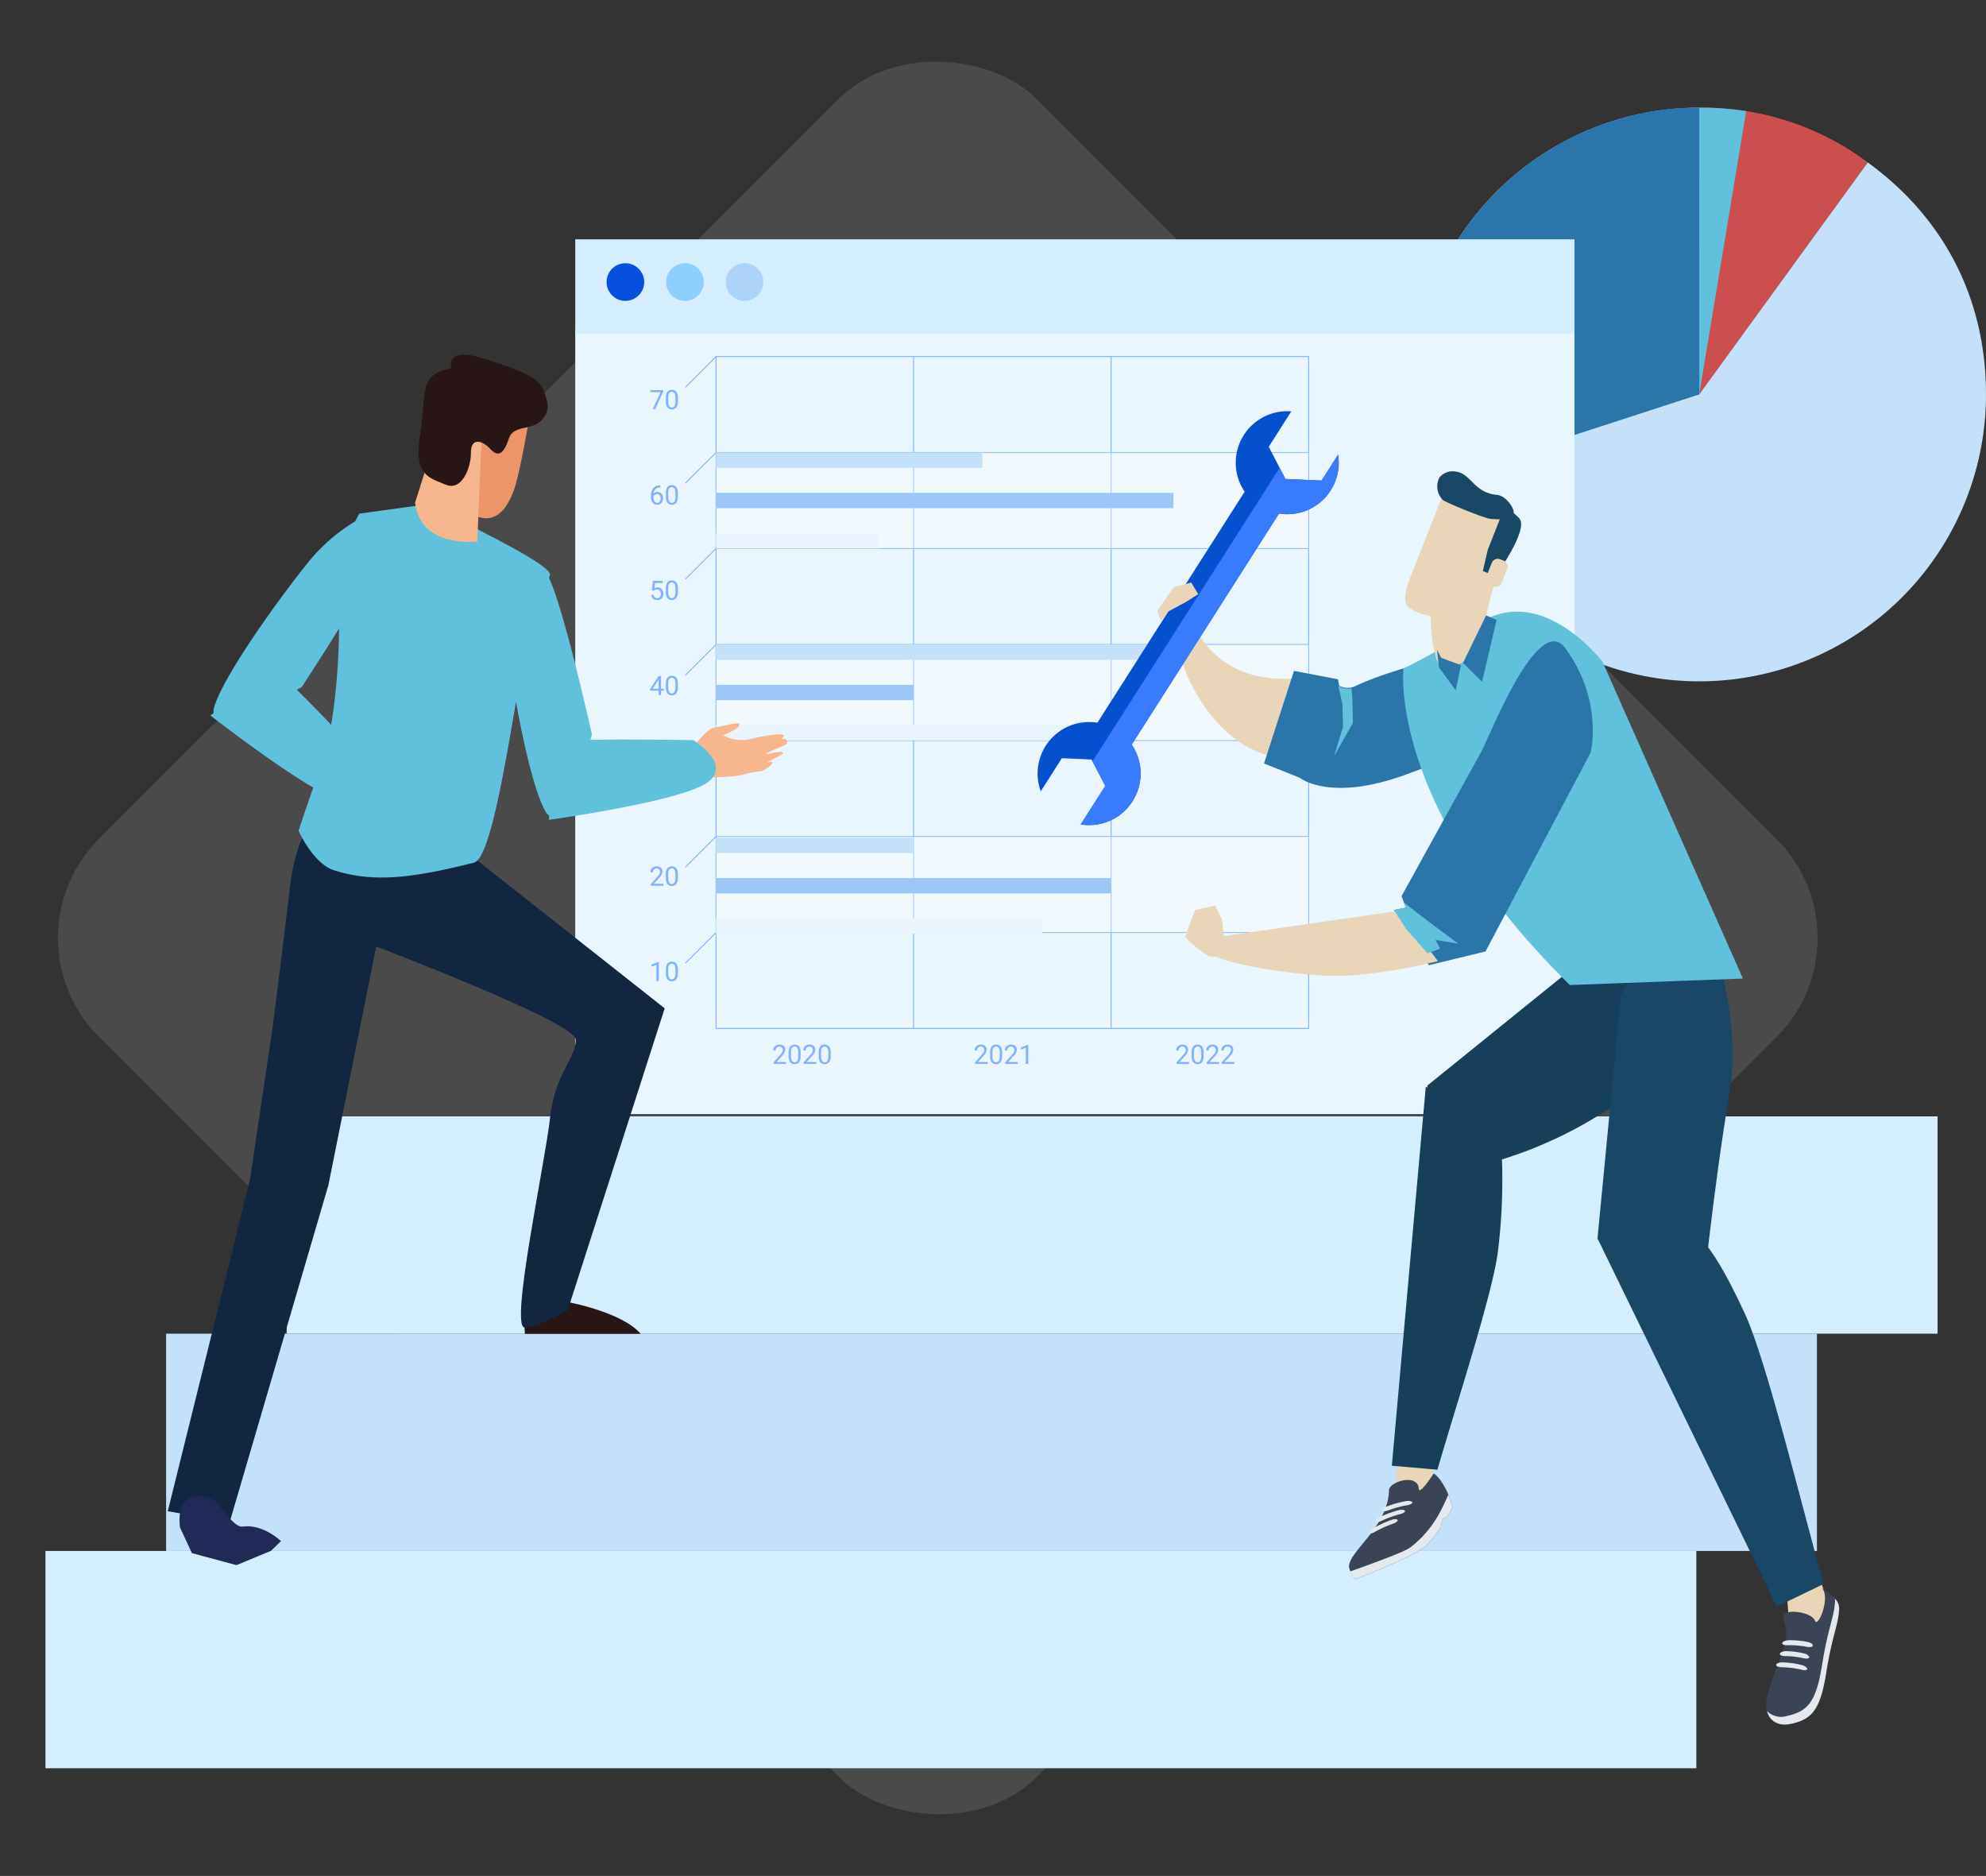 <svg xmlns="http://www.w3.org/2000/svg" width="397.7" height="375.575" viewBox="0 0 397.7 375.575">
  <rect x="0" y="0" width="397.7" height="375.575" fill="#333333" stroke="none"/>
  <g id="Grupo_88437" data-name="Grupo 88437" transform="translate(-302.3 -4198)">
    <rect id="Rectángulo_34781" data-name="Rectángulo 34781" width="265.572" height="265.572" rx="28" transform="translate(302.3 4385.787) rotate(-45)" fill="#636363" opacity="0.5"/>
    <g id="Grupo_88275" data-name="Grupo 88275" transform="translate(-698.05 2277.563)">
      <rect id="Rectángulo_34782" data-name="Rectángulo 34782" width="330.586" height="43.502" transform="translate(1057.763 2143.945)" fill="#d4edff"/>
      <rect id="Rectángulo_34783" data-name="Rectángulo 34783" width="330.586" height="43.502" transform="translate(1033.61 2187.447)" fill="#c5e1f9"/>
      <rect id="Rectángulo_34784" data-name="Rectángulo 34784" width="330.586" height="43.502" transform="translate(1009.458 2230.949)" fill="#d4edff"/>
      <g id="Grupo_88247" data-name="Grupo 88247" transform="translate(1283.198 1941.996)">
        <g id="Grupo_88243" data-name="Grupo 88243" transform="translate(0.005)">
          <g id="Grupo_88238" data-name="Grupo 88238" transform="translate(57.421)">
            <g id="Grupo_88237" data-name="Grupo 88237">
              <path id="Trazado_102938" data-name="Trazado 102938" d="M1447.9,1999.4l33.752-46.448A55.036,55.036,0,0,0,1447.9,1942Z" transform="translate(-1447.903 -1941.996)" fill="#ca4f4e"/>
            </g>
          </g>
          <g id="Grupo_88240" data-name="Grupo 88240" transform="translate(57.421)">
            <g id="Grupo_88239" data-name="Grupo 88239">
              <path id="Trazado_102939" data-name="Trazado 102939" d="M1447.9,1999.4l9.411-56.712a61.243,61.243,0,0,0-9.411-.7Z" transform="translate(-1447.903 -1941.996)" fill="#60c1dd"/>
            </g>
          </g>
          <g id="Grupo_88242" data-name="Grupo 88242">
            <g id="Grupo_88241" data-name="Grupo 88241">
              <path id="Trazado_102940" data-name="Trazado 102940" d="M1429.3,1999.4V1942a57.422,57.422,0,1,0,57.426,57.409c0-19.018-8.276-35.264-23.674-46.448Z" transform="translate(-1371.881 -1941.996)" fill="#c5e1f9"/>
            </g>
          </g>
        </g>
        <g id="Grupo_88246" data-name="Grupo 88246">
          <g id="Grupo_88245" data-name="Grupo 88245">
            <g id="Grupo_88244" data-name="Grupo 88244">
              <path id="Trazado_102941" data-name="Trazado 102941" d="M1429.313,1999.4l-54.613,17.752a57.428,57.428,0,0,1,36.865-72.36,54.758,54.758,0,0,1,17.749-2.8Z" transform="translate(-1371.875 -1941.996)" fill="#2a75a9"/>
            </g>
          </g>
        </g>
      </g>
      <g id="Grupo_88248" data-name="Grupo 88248" transform="translate(1115.544 1968.352)">
        <rect id="Rectángulo_34785" data-name="Rectángulo 34785" width="200.093" height="156.92" transform="translate(0 18.204)" fill="#e9f6ff"/>
        <rect id="Rectángulo_34786" data-name="Rectángulo 34786" width="200.093" height="18.837" fill="#d4edff"/>
        <path id="Trazado_102942" data-name="Trazado 102942" d="M1165.751,1986.99a3.767,3.767,0,1,1-3.766-3.764A3.774,3.774,0,0,1,1165.751,1986.99Z" transform="translate(-1151.942 -1978.44)" fill="#074fdf"/>
        <path id="Trazado_102943" data-name="Trazado 102943" d="M1181.543,1986.99a3.767,3.767,0,1,1-3.767-3.764A3.771,3.771,0,0,1,1181.543,1986.99Z" transform="translate(-1155.806 -1978.44)" fill="#8dcfff"/>
        <path id="Trazado_102944" data-name="Trazado 102944" d="M1197.335,1986.99a3.767,3.767,0,1,1-3.768-3.764A3.771,3.771,0,0,1,1197.335,1986.99Z" transform="translate(-1159.67 -1978.44)" fill="#acd4f8"/>
      </g>
      <g id="Grupo_88264" data-name="Grupo 88264" transform="translate(1130.509 1991.82)">
        <g id="Grupo_88263" data-name="Grupo 88263">
          <g id="Grupo_88262" data-name="Grupo 88262">
            <g id="Grupo_88260" data-name="Grupo 88260">
              <g id="Grupo_88249" data-name="Grupo 88249" transform="translate(13.235)">
                <rect id="Rectángulo_34787" data-name="Rectángulo 34787" width="118.661" height="134.521" fill="none" stroke="#7eb3ff" stroke-miterlimit="10" stroke-width="0.189"/>
                <line id="Línea_301" data-name="Línea 301" x2="118.661" transform="translate(0 115.304)" fill="none" stroke="#7eb3ff" stroke-miterlimit="10" stroke-width="0.189"/>
                <line id="Línea_302" data-name="Línea 302" x2="118.661" transform="translate(0 96.087)" fill="none" stroke="#7eb3ff" stroke-miterlimit="10" stroke-width="0.189"/>
                <line id="Línea_303" data-name="Línea 303" x2="118.661" transform="translate(0 76.868)" fill="none" stroke="#7eb3ff" stroke-miterlimit="10" stroke-width="0.189"/>
                <line id="Línea_304" data-name="Línea 304" x2="118.661" transform="translate(0 57.652)" fill="none" stroke="#7eb3ff" stroke-miterlimit="10" stroke-width="0.189"/>
                <line id="Línea_305" data-name="Línea 305" x2="118.661" transform="translate(0 38.434)" fill="none" stroke="#7eb3ff" stroke-miterlimit="10" stroke-width="0.189"/>
                <line id="Línea_306" data-name="Línea 306" x2="118.661" transform="translate(0 19.218)" fill="none" stroke="#7eb3ff" stroke-miterlimit="10" stroke-width="0.189"/>
                <line id="Línea_307" data-name="Línea 307" y2="134.521" transform="translate(79.109)" fill="none" stroke="#7eb3ff" stroke-miterlimit="10" stroke-width="0.189"/>
                <line id="Línea_308" data-name="Línea 308" y2="134.521" transform="translate(39.553)" fill="none" stroke="#7eb3ff" stroke-miterlimit="10" stroke-width="0.189"/>
              </g>
              <line id="Línea_309" data-name="Línea 309" x1="6.137" y2="6.137" transform="translate(7.098)" fill="none" stroke="#7eb3ff" stroke-miterlimit="10" stroke-width="0.189"/>
              <line id="Línea_310" data-name="Línea 310" x1="6.137" y2="6.134" transform="translate(7.098 19.218)" fill="none" stroke="#7eb3ff" stroke-miterlimit="10" stroke-width="0.189"/>
              <line id="Línea_311" data-name="Línea 311" x1="6.137" y2="6.137" transform="translate(7.098 38.434)" fill="none" stroke="#7eb3ff" stroke-miterlimit="10" stroke-width="0.189"/>
              <line id="Línea_312" data-name="Línea 312" x1="6.137" y2="6.137" transform="translate(7.098 57.652)" fill="none" stroke="#7eb3ff" stroke-miterlimit="10" stroke-width="0.189"/>
              <line id="Línea_313" data-name="Línea 313" x1="6.137" y2="6.139" transform="translate(7.098 76.868)" fill="none" stroke="#7eb3ff" stroke-miterlimit="10" stroke-width="0.189"/>
              <line id="Línea_314" data-name="Línea 314" x1="6.137" y2="6.137" transform="translate(7.098 96.087)" fill="none" stroke="#7eb3ff" stroke-miterlimit="10" stroke-width="0.189"/>
              <line id="Línea_315" data-name="Línea 315" x1="6.137" y2="6.137" transform="translate(7.098 115.304)" fill="none" stroke="#7eb3ff" stroke-miterlimit="10" stroke-width="0.189"/>
              <g id="Grupo_88250" data-name="Grupo 88250" transform="translate(0.306 121.159)">
                <path id="Trazado_102945" data-name="Trazado 102945" d="M1171.592,2172.246h-.488v-3.23l-.977.358v-.44l1.39-.521h.075Z" transform="translate(-1170.127 -2168.379)" fill="#7eb3ff"/>
                <path id="Trazado_102946" data-name="Trazado 102946" d="M1176.335,2170.607a2.218,2.218,0,0,1-.291,1.267,1.207,1.207,0,0,1-1.814.008,2.111,2.111,0,0,1-.3-1.209v-.646a2.163,2.163,0,0,1,.292-1.25,1.042,1.042,0,0,1,.912-.409,1.054,1.054,0,0,1,.906.393,2.1,2.1,0,0,1,.3,1.218Zm-.486-.662a1.777,1.777,0,0,0-.172-.9.6.6,0,0,0-.548-.282.588.588,0,0,0-.542.281,1.735,1.735,0,0,0-.176.862v.776a1.8,1.8,0,0,0,.181.913.649.649,0,0,0,1.076.017,1.731,1.731,0,0,0,.181-.875Z" transform="translate(-1171.057 -2168.368)" fill="#7eb3ff"/>
              </g>
              <g id="Grupo_88251" data-name="Grupo 88251" transform="translate(0.104 102.079)">
                <path id="Trazado_102947" data-name="Trazado 102947" d="M1172.433,2146.974h-2.5v-.348l1.321-1.468a3.1,3.1,0,0,0,.4-.541.9.9,0,0,0,.111-.431.685.685,0,0,0-.181-.49.631.631,0,0,0-.481-.192.748.748,0,0,0-.563.207.783.783,0,0,0-.2.573h-.486a1.129,1.129,0,0,1,.339-.853,1.261,1.261,0,0,1,.909-.324,1.205,1.205,0,0,1,.841.279.951.951,0,0,1,.309.742,2.182,2.182,0,0,1-.718,1.342l-1.021,1.108h1.915Z" transform="translate(-1169.86 -2143.107)" fill="#7eb3ff"/>
                <path id="Trazado_102948" data-name="Trazado 102948" d="M1176.335,2145.346a2.215,2.215,0,0,1-.291,1.266,1.207,1.207,0,0,1-1.814.009,2.113,2.113,0,0,1-.3-1.209v-.646a2.165,2.165,0,0,1,.292-1.25,1.044,1.044,0,0,1,.912-.409,1.055,1.055,0,0,1,.906.394,2.1,2.1,0,0,1,.3,1.218Zm-.486-.662a1.773,1.773,0,0,0-.172-.9.594.594,0,0,0-.548-.283.588.588,0,0,0-.542.281,1.74,1.74,0,0,0-.176.863v.776a1.793,1.793,0,0,0,.181.912.648.648,0,0,0,1.076.017,1.729,1.729,0,0,0,.181-.875Z" transform="translate(-1170.855 -2143.107)" fill="#7eb3ff"/>
              </g>
              <g id="Grupo_88252" data-name="Grupo 88252" transform="translate(0.107 82.997)">
                <path id="Trazado_102949" data-name="Trazado 102949" d="M1170.64,2119.567H1171a.806.806,0,0,0,.539-.18.606.606,0,0,0,.2-.476.592.592,0,0,0-.668-.671.7.7,0,0,0-.5.18.628.628,0,0,0-.187.475h-.486a.97.97,0,0,1,.332-.752,1.365,1.365,0,0,1,1.69-.015,1.033,1.033,0,0,1,.306.794.839.839,0,0,1-.162.482.969.969,0,0,1-.438.35.931.931,0,0,1,.485.329.918.918,0,0,1,.173.564,1.046,1.046,0,0,1-.335.816,1.264,1.264,0,0,1-.874.3,1.288,1.288,0,0,1-.874-.291.966.966,0,0,1-.336-.768h.487a.621.621,0,0,0,.2.482.868.868,0,0,0,1.064,0,.707.707,0,0,0,.185-.527.643.643,0,0,0-.2-.511.9.9,0,0,0-.59-.184h-.363Z" transform="translate(-1169.864 -2117.843)" fill="#7eb3ff"/>
                <path id="Trazado_102950" data-name="Trazado 102950" d="M1176.335,2120.083a2.213,2.213,0,0,1-.291,1.266,1.208,1.208,0,0,1-1.814.009,2.112,2.112,0,0,1-.3-1.209v-.646a2.167,2.167,0,0,1,.292-1.25,1.043,1.043,0,0,1,.912-.408,1.055,1.055,0,0,1,.906.393,2.1,2.1,0,0,1,.3,1.219Zm-.486-.662a1.775,1.775,0,0,0-.172-.9.6.6,0,0,0-.548-.282.589.589,0,0,0-.542.282,1.736,1.736,0,0,0-.176.862v.776a1.8,1.8,0,0,0,.181.913.592.592,0,0,0,.543.295.585.585,0,0,0,.533-.279,1.725,1.725,0,0,0,.181-.875Z" transform="translate(-1170.858 -2117.843)" fill="#7eb3ff"/>
              </g>
              <g id="Grupo_88253" data-name="Grupo 88253" transform="translate(0 63.915)">
                <path id="Trazado_102951" data-name="Trazado 102951" d="M1171.947,2095.182h.529v.4h-.529v.885h-.488v-.885h-1.737v-.286l1.708-2.644h.517Zm-1.674,0h1.187v-1.871l-.058.1Z" transform="translate(-1169.722 -2092.597)" fill="#7eb3ff"/>
                <path id="Trazado_102952" data-name="Trazado 102952" d="M1176.335,2094.819a2.211,2.211,0,0,1-.291,1.265,1.206,1.206,0,0,1-1.814.009,2.11,2.11,0,0,1-.3-1.209v-.647a2.16,2.16,0,0,1,.292-1.249,1.041,1.041,0,0,1,.912-.409,1.055,1.055,0,0,1,.906.394,2.093,2.093,0,0,1,.3,1.217Zm-.486-.662a1.77,1.77,0,0,0-.172-.9.6.6,0,0,0-.548-.283.589.589,0,0,0-.542.281,1.739,1.739,0,0,0-.176.863v.776a1.8,1.8,0,0,0,.181.913.592.592,0,0,0,.543.294.586.586,0,0,0,.533-.278,1.732,1.732,0,0,0,.181-.875Z" transform="translate(-1170.751 -2092.58)" fill="#7eb3ff"/>
              </g>
              <g id="Grupo_88254" data-name="Grupo 88254" transform="translate(0.264 44.835)">
                <path id="Trazado_102953" data-name="Trazado 102953" d="M1170.208,2069.291l.194-1.9h1.955v.447h-1.543l-.115,1.042a1.218,1.218,0,0,1,.637-.166,1.054,1.054,0,0,1,.827.344,1.345,1.345,0,0,1,.307.932,1.3,1.3,0,0,1-.319.927,1.156,1.156,0,0,1-.889.341,1.207,1.207,0,0,1-.826-.281,1.12,1.12,0,0,1-.365-.776h.459a.765.765,0,0,0,.233.495.719.719,0,0,0,.5.167.651.651,0,0,0,.529-.231.965.965,0,0,0,.193-.637.881.881,0,0,0-.208-.613.706.706,0,0,0-.554-.232.794.794,0,0,0-.5.138l-.129.105Z" transform="translate(-1170.072 -2067.336)" fill="#7eb3ff"/>
                <path id="Trazado_102954" data-name="Trazado 102954" d="M1176.335,2069.558a2.214,2.214,0,0,1-.291,1.266,1.208,1.208,0,0,1-1.814.009,2.112,2.112,0,0,1-.3-1.209v-.647a2.164,2.164,0,0,1,.292-1.249,1.044,1.044,0,0,1,.912-.409,1.055,1.055,0,0,1,.906.394,2.1,2.1,0,0,1,.3,1.218Zm-.486-.662a1.776,1.776,0,0,0-.172-.9.6.6,0,0,0-.548-.282.588.588,0,0,0-.542.281,1.742,1.742,0,0,0-.176.863v.776a1.8,1.8,0,0,0,.181.913.593.593,0,0,0,.543.295.586.586,0,0,0,.533-.279,1.726,1.726,0,0,0,.181-.875Z" transform="translate(-1171.015 -2067.319)" fill="#7eb3ff"/>
              </g>
              <g id="Grupo_88255" data-name="Grupo 88255" transform="translate(0.206 25.754)">
                <path id="Trazado_102955" data-name="Trazado 102955" d="M1171.869,2042.122v.412h-.088a1.275,1.275,0,0,0-.9.335,1.393,1.393,0,0,0-.389.915,1.037,1.037,0,0,1,.824-.346.987.987,0,0,1,.794.351,1.54,1.54,0,0,1-.023,1.85,1.108,1.108,0,0,1-.861.354,1.093,1.093,0,0,1-.889-.421,1.67,1.67,0,0,1-.341-1.083v-.187a2.51,2.51,0,0,1,.45-1.61,1.653,1.653,0,0,1,1.338-.57Zm-.637,1.719a.817.817,0,0,0-.749.524v.178a1.252,1.252,0,0,0,.212.76.637.637,0,0,0,.53.289.613.613,0,0,0,.514-.242,1.154,1.154,0,0,0,0-1.266A.606.606,0,0,0,1171.232,2043.841Z" transform="translate(-1169.995 -2042.073)" fill="#7eb3ff"/>
                <path id="Trazado_102956" data-name="Trazado 102956" d="M1176.335,2044.3a2.216,2.216,0,0,1-.291,1.266,1.208,1.208,0,0,1-1.814.009,2.114,2.114,0,0,1-.3-1.209v-.647a2.164,2.164,0,0,1,.292-1.249,1.044,1.044,0,0,1,.912-.409,1.055,1.055,0,0,1,.906.394,2.1,2.1,0,0,1,.3,1.218Zm-.486-.662a1.774,1.774,0,0,0-.172-.9.594.594,0,0,0-.548-.282.588.588,0,0,0-.542.281,1.741,1.741,0,0,0-.176.863v.776a1.793,1.793,0,0,0,.181.912.592.592,0,0,0,.543.3.586.586,0,0,0,.533-.279,1.729,1.729,0,0,0,.181-.875Z" transform="translate(-1170.957 -2042.057)" fill="#7eb3ff"/>
              </g>
              <g id="Grupo_88256" data-name="Grupo 88256" transform="translate(0.063 6.675)">
                <path id="Trazado_102957" data-name="Trazado 102957" d="M1172.384,2017.138l-1.58,3.543h-.508l1.575-3.417h-2.065v-.4h2.579Z" transform="translate(-1169.805 -2016.814)" fill="#7eb3ff"/>
                <path id="Trazado_102958" data-name="Trazado 102958" d="M1176.335,2019.036a2.217,2.217,0,0,1-.291,1.266,1.207,1.207,0,0,1-1.814.008,2.109,2.109,0,0,1-.3-1.208v-.647a2.161,2.161,0,0,1,.292-1.249,1.042,1.042,0,0,1,.912-.409,1.055,1.055,0,0,1,.906.394,2.1,2.1,0,0,1,.3,1.218Zm-.486-.662a1.771,1.771,0,0,0-.172-.9.594.594,0,0,0-.548-.282.588.588,0,0,0-.542.281,1.74,1.74,0,0,0-.176.863v.776a1.8,1.8,0,0,0,.181.912.649.649,0,0,0,1.076.017,1.731,1.731,0,0,0,.181-.875Z" transform="translate(-1170.813 -2016.797)" fill="#7eb3ff"/>
              </g>
              <g id="Grupo_88257" data-name="Grupo 88257" transform="translate(24.686 137.756)">
                <path id="Trazado_102959" data-name="Trazado 102959" d="M1204.979,2194.208h-2.5v-.348l1.322-1.468a3.208,3.208,0,0,0,.4-.541.907.907,0,0,0,.111-.431.689.689,0,0,0-.18-.49.633.633,0,0,0-.482-.192.746.746,0,0,0-.562.207.782.782,0,0,0-.2.572h-.486a1.129,1.129,0,0,1,.34-.853,1.259,1.259,0,0,1,.909-.324,1.209,1.209,0,0,1,.841.279.953.953,0,0,1,.309.743,2.18,2.18,0,0,1-.719,1.341l-1.021,1.109h1.915Z" transform="translate(-1202.405 -2190.341)" fill="#7eb3ff"/>
                <path id="Trazado_102960" data-name="Trazado 102960" d="M1208.881,2192.581a2.213,2.213,0,0,1-.292,1.266,1.207,1.207,0,0,1-1.813.009,2.114,2.114,0,0,1-.3-1.209V2192a2.164,2.164,0,0,1,.292-1.249,1.04,1.04,0,0,1,.912-.408,1.054,1.054,0,0,1,.906.393,2.1,2.1,0,0,1,.3,1.219Zm-.486-.663a1.762,1.762,0,0,0-.173-.9.594.594,0,0,0-.547-.282.587.587,0,0,0-.542.281,1.741,1.741,0,0,0-.177.863v.776a1.8,1.8,0,0,0,.181.912.648.648,0,0,0,1.076.017,1.733,1.733,0,0,0,.182-.875Z" transform="translate(-1203.4 -2190.341)" fill="#7eb3ff"/>
                <path id="Trazado_102961" data-name="Trazado 102961" d="M1212.958,2194.208h-2.5v-.348l1.321-1.468a3.129,3.129,0,0,0,.4-.541.9.9,0,0,0,.111-.431.686.686,0,0,0-.18-.49.631.631,0,0,0-.481-.192.747.747,0,0,0-.563.207.782.782,0,0,0-.2.572h-.486a1.128,1.128,0,0,1,.339-.853,1.26,1.26,0,0,1,.909-.324,1.207,1.207,0,0,1,.841.279.953.953,0,0,1,.309.743,2.178,2.178,0,0,1-.718,1.341l-1.022,1.109h1.916Z" transform="translate(-1204.358 -2190.341)" fill="#7eb3ff"/>
                <path id="Trazado_102962" data-name="Trazado 102962" d="M1216.86,2192.581a2.208,2.208,0,0,1-.292,1.266,1.206,1.206,0,0,1-1.813.009,2.114,2.114,0,0,1-.3-1.209V2192a2.164,2.164,0,0,1,.292-1.249,1.04,1.04,0,0,1,.912-.408,1.053,1.053,0,0,1,.906.393,2.1,2.1,0,0,1,.3,1.219Zm-.486-.663a1.773,1.773,0,0,0-.172-.9.6.6,0,0,0-.548-.282.588.588,0,0,0-.542.281,1.739,1.739,0,0,0-.177.863v.776a1.8,1.8,0,0,0,.181.912.593.593,0,0,0,.544.3.586.586,0,0,0,.533-.279,1.742,1.742,0,0,0,.181-.875Z" transform="translate(-1205.352 -2190.341)" fill="#7eb3ff"/>
              </g>
              <g id="Grupo_88258" data-name="Grupo 88258" transform="translate(65.037 137.756)">
                <path id="Trazado_102963" data-name="Trazado 102963" d="M1258.4,2194.208h-2.5v-.348l1.322-1.468a3.111,3.111,0,0,0,.4-.541.906.906,0,0,0,.111-.431.685.685,0,0,0-.181-.49.631.631,0,0,0-.482-.192.746.746,0,0,0-.562.207.783.783,0,0,0-.2.572h-.485a1.129,1.129,0,0,1,.339-.853,1.259,1.259,0,0,1,.909-.324,1.21,1.21,0,0,1,.842.279.954.954,0,0,1,.309.743,2.179,2.179,0,0,1-.719,1.341l-1.021,1.109h1.916Z" transform="translate(-1255.828 -2190.341)" fill="#7eb3ff"/>
                <path id="Trazado_102964" data-name="Trazado 102964" d="M1262.3,2192.581a2.213,2.213,0,0,1-.292,1.266,1.207,1.207,0,0,1-1.813.009,2.114,2.114,0,0,1-.3-1.209V2192a2.164,2.164,0,0,1,.292-1.249,1.041,1.041,0,0,1,.912-.408,1.054,1.054,0,0,1,.906.393,2.1,2.1,0,0,1,.3,1.219Zm-.486-.663a1.764,1.764,0,0,0-.173-.9.594.594,0,0,0-.547-.282.587.587,0,0,0-.542.281,1.741,1.741,0,0,0-.177.863v.776a1.8,1.8,0,0,0,.181.912.649.649,0,0,0,1.077.017,1.742,1.742,0,0,0,.181-.875Z" transform="translate(-1256.823 -2190.341)" fill="#7eb3ff"/>
                <path id="Trazado_102965" data-name="Trazado 102965" d="M1266.38,2194.208h-2.5v-.348l1.321-1.468a3.126,3.126,0,0,0,.405-.541.9.9,0,0,0,.111-.431.685.685,0,0,0-.181-.49.631.631,0,0,0-.481-.192.747.747,0,0,0-.563.207.782.782,0,0,0-.2.572h-.486a1.128,1.128,0,0,1,.339-.853,1.261,1.261,0,0,1,.909-.324,1.206,1.206,0,0,1,.841.279.954.954,0,0,1,.309.743,2.177,2.177,0,0,1-.718,1.341l-1.021,1.109h1.915Z" transform="translate(-1257.78 -2190.341)" fill="#7eb3ff"/>
                <path id="Trazado_102966" data-name="Trazado 102966" d="M1269.529,2194.219h-.488v-3.23l-.977.358v-.439l1.39-.521h.076Z" transform="translate(-1258.822 -2190.352)" fill="#7eb3ff"/>
              </g>
              <g id="Grupo_88259" data-name="Grupo 88259" transform="translate(105.388 137.756)">
                <path id="Trazado_102967" data-name="Trazado 102967" d="M1311.823,2194.208h-2.5v-.348l1.321-1.468a3.168,3.168,0,0,0,.4-.541.907.907,0,0,0,.111-.431.686.686,0,0,0-.18-.49.631.631,0,0,0-.481-.192.747.747,0,0,0-.563.207.782.782,0,0,0-.2.572h-.486a1.128,1.128,0,0,1,.339-.853,1.26,1.26,0,0,1,.909-.324,1.207,1.207,0,0,1,.841.279.953.953,0,0,1,.309.743,2.178,2.178,0,0,1-.718,1.341l-1.022,1.109h1.915Z" transform="translate(-1309.25 -2190.341)" fill="#7eb3ff"/>
                <path id="Trazado_102968" data-name="Trazado 102968" d="M1315.725,2192.581a2.213,2.213,0,0,1-.292,1.266,1.206,1.206,0,0,1-1.813.009,2.108,2.108,0,0,1-.3-1.209V2192a2.164,2.164,0,0,1,.292-1.249,1.041,1.041,0,0,1,.912-.408,1.054,1.054,0,0,1,.906.393,2.1,2.1,0,0,1,.3,1.219Zm-.486-.663a1.773,1.773,0,0,0-.172-.9.6.6,0,0,0-.548-.282.587.587,0,0,0-.542.281,1.741,1.741,0,0,0-.177.863v.776a1.8,1.8,0,0,0,.181.912.593.593,0,0,0,.544.3.587.587,0,0,0,.533-.279,1.742,1.742,0,0,0,.181-.875Z" transform="translate(-1310.245 -2190.341)" fill="#7eb3ff"/>
                <path id="Trazado_102969" data-name="Trazado 102969" d="M1319.8,2194.208h-2.5v-.348l1.322-1.468a3.156,3.156,0,0,0,.4-.541.9.9,0,0,0,.111-.431.688.688,0,0,0-.18-.49.633.633,0,0,0-.482-.192.747.747,0,0,0-.563.207.782.782,0,0,0-.2.572h-.486a1.131,1.131,0,0,1,.339-.853,1.262,1.262,0,0,1,.909-.324,1.205,1.205,0,0,1,.841.279.953.953,0,0,1,.309.743,2.178,2.178,0,0,1-.718,1.341l-1.021,1.109h1.915Z" transform="translate(-1311.202 -2190.341)" fill="#7eb3ff"/>
                <path id="Trazado_102970" data-name="Trazado 102970" d="M1323.792,2194.208h-2.5v-.348l1.321-1.468a3.129,3.129,0,0,0,.4-.541.9.9,0,0,0,.111-.431.686.686,0,0,0-.18-.49.631.631,0,0,0-.481-.192.747.747,0,0,0-.563.207.782.782,0,0,0-.2.572h-.486a1.128,1.128,0,0,1,.339-.853,1.261,1.261,0,0,1,.909-.324,1.207,1.207,0,0,1,.841.279.953.953,0,0,1,.309.743,2.176,2.176,0,0,1-.719,1.341l-1.021,1.109h1.915Z" transform="translate(-1312.179 -2190.341)" fill="#7eb3ff"/>
              </g>
              <rect id="Rectángulo_34788" data-name="Rectángulo 34788" width="118.661" height="19.216" transform="translate(13.235 19.218)" fill="#fff" opacity="0.34"/>
              <rect id="Rectángulo_34789" data-name="Rectángulo 34789" width="118.661" height="19.217" transform="translate(13.235 57.652)" fill="#fff" opacity="0.34"/>
              <rect id="Rectángulo_34790" data-name="Rectángulo 34790" width="118.661" height="19.217" transform="translate(13.235 96.087)" fill="#fff" opacity="0.34"/>
            </g>
            <g id="Grupo_88261" data-name="Grupo 88261" transform="translate(13.235 19.218)">
              <rect id="Rectángulo_34791" data-name="Rectángulo 34791" width="53.325" height="3.067" fill="#c5e1f9"/>
              <rect id="Rectángulo_34792" data-name="Rectángulo 34792" width="91.599" height="3.07" transform="translate(0 8.072)" fill="#9ac7f7"/>
              <rect id="Rectángulo_34793" data-name="Rectángulo 34793" width="32.647" height="3.068" transform="translate(0 16.148)" fill="#eaf4fe"/>
              <rect id="Rectángulo_34794" data-name="Rectángulo 34794" width="96.255" height="3.068" transform="translate(0 38.433)" fill="#c5e1f9"/>
              <rect id="Rectángulo_34795" data-name="Rectángulo 34795" width="39.553" height="3.069" transform="translate(0 46.509)" fill="#9ac7f7"/>
              <rect id="Rectángulo_34796" data-name="Rectángulo 34796" width="79.109" height="3.067" transform="translate(0 54.583)" fill="#eaf4fe"/>
              <rect id="Rectángulo_34797" data-name="Rectángulo 34797" width="39.553" height="3.07" transform="translate(0 77.116)" fill="#c5e1f9"/>
              <rect id="Rectángulo_34798" data-name="Rectángulo 34798" width="79.109" height="3.069" transform="translate(0 85.191)" fill="#9ac7f7"/>
              <rect id="Rectángulo_34799" data-name="Rectángulo 34799" width="65.294" height="3.067" transform="translate(0 93.267)" fill="#eaf4fe"/>
            </g>
          </g>
        </g>
      </g>
      <g id="Grupo_88272" data-name="Grupo 88272" transform="translate(1235.806 2014.817)">
        <g id="Grupo_88267" data-name="Grupo 88267" transform="translate(34.693 184.767)">
          <path id="Trazado_102971" data-name="Trazado 102971" d="M1374.487,2301.64l1.688-18.121-7.907-.49-.863,20.911Z" transform="translate(-1358.081 -2283.028)" fill="#e9d6b8"/>
          <g id="Grupo_88266" data-name="Grupo 88266" transform="translate(0 15.836)">
            <path id="Trazado_102972" data-name="Trazado 102972" d="M1355.069,2322.428c-.116,1.062,1.187,2.76,1.187,2.76s11.238-4.193,14.254-6.735a19.928,19.928,0,0,0,2.9-3.711c.175-.26.182-1.283.338-1.542.3-.47.739-.16.991-.574a14.132,14.132,0,0,0,1.059-1.943c-1.536-5.349-3.774-6.69-3.774-6.69s-2.9,4.507-3,3.056c-.2-3.1-5.932-1.444-5.97.338C1362.9,2314.507,1355.394,2319.35,1355.069,2322.428Z" transform="translate(-1355.061 -2303.994)" fill="#3b4454"/>
            <path id="Trazado_102973" data-name="Trazado 102973" d="M1355.358,2325.007c3.5-1.24,10.812-3.884,11.965-4.757,4.718-3.572,6.439-7.87,7.7-10.619a23.7,23.7,0,0,1,.847,2.432,14.11,14.11,0,0,1-1.059,1.944c-.252.415-.688.1-.991.574-.156.258-.163,1.282-.338,1.542a19.932,19.932,0,0,1-2.9,3.711c-3.016,2.542-14.254,6.734-14.254,6.734A7.869,7.869,0,0,1,1355.358,2325.007Z" transform="translate(-1355.134 -2305.373)" fill="#e5e8ec"/>
            <g id="Grupo_88265" data-name="Grupo 88265" transform="translate(4.036 5.514)">
              <path id="Trazado_102974" data-name="Trazado 102974" d="M1360.409,2318.918c.048.214.528.1,1.091-.217a21.655,21.655,0,0,1,3.6-1.633c.631-.212,1.084-.539,1.01-.755s-.664-.243-1.28-.025a21.165,21.165,0,0,0-3.547,1.635C1360.74,2318.242,1360.357,2318.7,1360.409,2318.918Z" transform="translate(-1360.405 -2312.48)" fill="#e5e8ec"/>
              <path id="Trazado_102975" data-name="Trazado 102975" d="M1362.139,2315.98c.06.215.568.141,1.144-.126a20.945,20.945,0,0,1,3.7-1.329c.634-.166,1.1-.452,1.014-.672s-.69-.291-1.316-.126a21.327,21.327,0,0,0-3.648,1.348C1362.468,2315.346,1362.079,2315.769,1362.139,2315.98Z" transform="translate(-1360.828 -2311.868)" fill="#e5e8ec"/>
              <path id="Trazado_102976" data-name="Trazado 102976" d="M1363.867,2313.222c.069.217.6.184,1.2-.039a21.571,21.571,0,0,1,3.786-1.032c.649-.118,1.121-.366,1.017-.591s-.708-.34-1.348-.216a21.4,21.4,0,0,0-3.735,1.052C1364.2,2312.621,1363.8,2313.006,1363.867,2313.222Z" transform="translate(-1361.25 -2311.295)" fill="#e5e8ec"/>
            </g>
          </g>
        </g>
        <g id="Grupo_88269" data-name="Grupo 88269" transform="translate(118.208 213.614)">
          <path id="Trazado_102977" data-name="Trazado 102977" d="M1479.227,2337.753c1.622-2.853-1.068-6.445-1.068-6.445l-3.332-10.088-4.78.146,1.334,17.772S1477.605,2340.6,1479.227,2337.753Z" transform="translate(-1466.711 -2321.22)" fill="#e9d6b8"/>
          <path id="Trazado_102978" data-name="Trazado 102978" d="M1476.845,2334.44a8.6,8.6,0,0,1,1.767,1.3c1.4,1.168,1.7,2.089,1.647,2.927-.2,3.242-1.4,5.2-2.594,12.736s-2.986,9.282-6.983,10.169-5.767-2.18-4.788-5.713c1.431-5.11,3-7.673,3.544-10.408.574-2.864.027-3.256-.372-5.2-.377-1.826,5.574-1.217,6.326.652C1476.054,2342.546,1478.532,2336.249,1476.845,2334.44Z" transform="translate(-1465.63 -2324.455)" fill="#3b4454"/>
          <path id="Trazado_102979" data-name="Trazado 102979" d="M1479.494,2337.758c-.2,3.242-1.4,5.194-2.6,12.732s-2.984,9.283-6.983,10.172a3.991,3.991,0,0,1-4.046-.965c.5,1.934,2.175,3.14,4.873,2.542,4-.887,5.787-2.628,6.983-10.169s2.4-9.494,2.594-12.736a2.876,2.876,0,0,0-.856-2.163A2.635,2.635,0,0,1,1479.494,2337.758Z" transform="translate(-1465.688 -2325.123)" fill="#e5e8ec"/>
          <path id="Trazado_102980" data-name="Trazado 102980" d="M1480.572,2334.487a.627.627,0,0,0-.094-.047c.032.032.057.079.085.109C1480.569,2334.532,1480.569,2334.506,1480.572,2334.487Z" transform="translate(-1469.263 -2324.455)" fill="#e9d6b8"/>
          <g id="Grupo_88268" data-name="Grupo 88268" transform="translate(2.014 20.389)">
            <path id="Trazado_102981" data-name="Trazado 102981" d="M1474.516,2355.4c0,.259-.5.307-1.123.163a17.763,17.763,0,0,0-3.922-.5c-.672-.014-1.2-.207-1.174-.483s.593-.514,1.245-.5a18.2,18.2,0,0,1,3.867.528C1474.027,2354.767,1474.511,2355.143,1474.516,2355.4Z" transform="translate(-1468.296 -2349.649)" fill="#e5e8ec"/>
            <path id="Trazado_102982" data-name="Trazado 102982" d="M1475.147,2352.349c-.038.259-.533.321-1.119.183a16.531,16.531,0,0,0-3.707-.43c-.634,0-1.11-.191-1.049-.467s.632-.529,1.254-.517a16.445,16.445,0,0,1,3.657.465C1474.759,2351.728,1475.176,2352.1,1475.147,2352.349Z" transform="translate(-1468.534 -2348.925)" fill="#e5e8ec"/>
            <path id="Trazado_102983" data-name="Trazado 102983" d="M1476.026,2349.312c-.054.259-.585.344-1.2.224a18.444,18.444,0,0,0-3.869-.322c-.658.011-1.146-.165-1.061-.445s.695-.544,1.345-.554a18.012,18.012,0,0,1,3.819.361C1475.662,2348.7,1476.085,2349.049,1476.026,2349.312Z" transform="translate(-1468.685 -2348.214)" fill="#e5e8ec"/>
          </g>
        </g>
        <path id="Trazado_102984" data-name="Trazado 102984" d="M1313.861,2076.888a6.5,6.5,0,0,1,.975-5.206s4.329-6.278,3.928-7.9.493-4.814.493-4.814-.274-1.508-2.059,1.009a12.7,12.7,0,0,0-1.671,3.416s-3.731,2.7-4.223,3.956c-1.008,2.594,1.132,9.2,1.132,9.2S1313.963,2077.238,1313.861,2076.888Z" transform="translate(-1309.595 -2043.328)" fill="#e9d6b8"/>
        <path id="Trazado_102985" data-name="Trazado 102985" d="M1334.623,2087.335s-18.651,3.875-23.478-15.044c-1.433-5.623-1.947.249-2.015,5.944s6.008,20.333,17.02,24.271,15.52,4.494,18.916,1.106S1334.623,2087.335,1334.623,2087.335Z" transform="translate(-1309.129 -2046.14)" fill="#e9d6b8"/>
        <path id="Trazado_102986" data-name="Trazado 102986" d="M1426.786,2146.659l-51,41.212,4.412,17.323a84.621,84.621,0,0,0,34.378-14.328C1430.727,2179.062,1426.786,2146.659,1426.786,2146.659Z" transform="translate(-1325.44 -2064.894)" fill="#163f59"/>
        <path id="Trazado_102987" data-name="Trazado 102987" d="M1375.535,2278.181c3.632-12.587,11.232-35.772,12.149-43.987a116.856,116.856,0,0,0,.224-26.047L1373.2,2201.5l-6.795,75.875Z" transform="translate(-1323.143 -2078.312)" fill="#163f59"/>
        <path id="Trazado_102988" data-name="Trazado 102988" d="M1439.229,2145.944l-13.615,23.593-4.7,48.87L1441.669,2233s2.294-23.7,5.717-43.988C1450.714,2169.3,1439.229,2145.944,1439.229,2145.944Z" transform="translate(-1336.481 -2064.719)" fill="#194866"/>
        <path id="Trazado_102989" data-name="Trazado 102989" d="M1466.239,2310.444c-4.334-15.523-11.44-44.654-15.679-53.931-7.854-17.182-11.077-16.659-11.077-16.659l-18.424,1.6,35.819,73.51Z" transform="translate(-1336.516 -2087.697)" fill="#194866"/>
        <path id="Trazado_102990" data-name="Trazado 102990" d="M1383.512,2095.6s1.511,6.344-22.795,15.09c-15.149,5.456-21.033.553-21.033.553l-7.167-2.853,6-18.543,8.8,1.673.275,1.311a3.621,3.621,0,0,0,3.1.123c1.515-.759,8.651-3.99,23.192-6.9C1390.817,2082.657,1383.142,2094.107,1383.512,2095.6Z" transform="translate(-1314.852 -2049.911)" fill="#2a75a9"/>
        <path id="Trazado_102991" data-name="Trazado 102991" d="M1354.868,2102.684l-.109-4.956-.163-1.975a3.943,3.943,0,0,1-2.636-.456l.8,3.658.12,4.5-1.789,5.9Z" transform="translate(-1319.398 -2052.326)" fill="#60c1dd"/>
        <path id="Trazado_102992" data-name="Trazado 102992" d="M1402.789,2150.336l34.645-1.306-28.1-63.4s-12.583-16.545-25.493-7.192a93.3,93.3,0,0,1-14.379,8.5S1366.188,2114.389,1402.789,2150.336Z" transform="translate(-1323.872 -2047.501)" fill="#60c1dd"/>
        <g id="Grupo_88270" data-name="Grupo 88270" transform="translate(1.849 34.028)">
          <path id="Trazado_102993" data-name="Trazado 102993" d="M1317.2,2163.78c-1.771-.008-5.627-4.017-5.627-4.017l2-5.373,4.055-.923,1.336,2.767.676,5.526S1318.288,2163.789,1317.2,2163.78Z" transform="translate(-1311.577 -2100.588)" fill="#e9d6b8"/>
          <path id="Trazado_102994" data-name="Trazado 102994" d="M1384.423,2105.589l-15.943,28.869.846,2.3-2.386.48,7.006,11.057,11.347-2.757,21.054-39.82s2.63-10.322-5.048-20.86C1395.738,2077.216,1385.832,2103.273,1384.423,2105.589Z" transform="translate(-1325.123 -2083.458)" fill="#2a75a9"/>
          <path id="Trazado_102995" data-name="Trazado 102995" d="M1355.875,2154.846l-39.116,5.627s.582,2.984,2.7,3.772c5.749,2.136,19.3,3.989,25.973,3.6a103.65,103.65,0,0,0,18.051-2.917Z" transform="translate(-1312.845 -2100.925)" fill="#e9d6b8"/>
          <path id="Trazado_102996" data-name="Trazado 102996" d="M1379.811,2160.9s-7.2-5.306-10.853-8.205l.369,1-2.386.48,2.454,3.805,4.283,4.88,2.525-.95-.918-1.729Z" transform="translate(-1325.123 -2100.398)" fill="#60c1dd"/>
        </g>
        <g id="Grupo_88271" data-name="Grupo 88271" transform="translate(45.939)">
          <path id="Trazado_102997" data-name="Trazado 102997" d="M1377.666,2067.994c-2.162,7.011.085,14.844.455,15.179,3.6,3.271,9.281-3.052,9.112-4.957s1.9-10.075,2.469-11.232S1378.9,2064.006,1377.666,2067.994Z" transform="translate(-1371.611 -2045.047)" fill="#e9d6b8"/>
          <path id="Trazado_102998" data-name="Trazado 102998" d="M1383.314,2065.466a21.906,21.906,0,0,1,5.66.867c-.805,2.054-1.647,4.074-2.323,5.376-1.891,3.621-5.483,4.277-7.83,4.963a5.477,5.477,0,0,1-1.744.171c0-1.236.18-3.828.672-8.869C1377.933,2066.083,1380.559,2065.469,1383.314,2065.466Z" transform="translate(-1371.694 -2045.028)" fill="#e9d6b8"/>
          <path id="Trazado_102999" data-name="Trazado 102999" d="M1377.725,2043.791l-6.948,17.619s-1.644,4.17-.293,5.4,5.759,2.615,8.1,1.924,5.935-1.339,7.821-4.965,5.067-12.837,5.067-12.837-.121-3.495-6.4-3.9S1377.725,2043.791,1377.725,2043.791Z" transform="translate(-1369.95 -2039.724)" fill="#e9d6b8"/>
          <path id="Trazado_103000" data-name="Trazado 103000" d="M1382.088,2038.432a3.431,3.431,0,0,0-3.213,1.193,3.86,3.86,0,0,0,.672,4.488c1.063.749,8.61,3.782,9.663,3.812s2.955.354,4.326-.768c.891-.727-1.179-3.871-3.063-4.037C1385.667,2042.688,1385.258,2038.766,1382.088,2038.432Z" transform="translate(-1372.026 -2038.406)" fill="#194866"/>
          <path id="Trazado_103001" data-name="Trazado 103001" d="M1394.518,2048.964l-3,7.615-.992,4.264.9.355,1.639.645s6.811-9.388,4.741-11.585S1394.9,2048.426,1394.518,2048.964Z" transform="translate(-1374.984 -2040.89)" fill="#194866"/>
          <path id="Trazado_103002" data-name="Trazado 103002" d="M1391.419,2065.166a1.28,1.28,0,0,0,.723,1.662l.7.28a1.293,1.293,0,0,0,1.669-.723l1.094-2.791a1.279,1.279,0,0,0-.722-1.663l-.7-.276a1.288,1.288,0,0,0-1.665.72Z" transform="translate(-1375.181 -2044.073)" fill="#e9d6b8"/>
        </g>
        <path id="Trazado_103003" data-name="Trazado 103003" d="M1385.279,2086.079l3.812,3.789,2.911-12.395-2.1-.9Z" transform="translate(-1327.762 -2047.744)" fill="#2a75a9"/>
        <path id="Trazado_103004" data-name="Trazado 103004" d="M1379.224,2087.306l-.853-1.6.419,3.534,3.332,4.551,1.054-5.021Z" transform="translate(-1326.072 -2049.98)" fill="#2a75a9"/>
      </g>
      <g id="Grupo_88273" data-name="Grupo 88273" transform="translate(1208.135 2002.764)">
        <path id="Trazado_103005" data-name="Trazado 103005" d="M1291.333,2089.2l29.5-46.261a10.3,10.3,0,0,0,11.831-11.786l-3.3,5.176-7.247-.318-3.339-6.436,4.521-7.095a10.315,10.315,0,0,0-9.349,16.076l-29.487,46.262a10.3,10.3,0,0,0-11.335,13.721l4.219-6.619,5.946.263,2.752,5.281-4.917,7.712a10.315,10.315,0,0,0,10.206-15.976Z" transform="translate(-1272.495 -2022.449)" fill="#0450cf"/>
        <path id="Trazado_103006" data-name="Trazado 103006" d="M1294.129,2092.02l29.5-46.261a10.3,10.3,0,0,0,11.831-11.786l-3.3,5.176-7.247-.318-1.159-2.23-37.474,58.771,2.559,4.913-4.917,7.712a10.315,10.315,0,0,0,10.206-15.976Z" transform="translate(-1275.291 -2025.269)" fill="#387bff"/>
      </g>
      <path id="Trazado_103007" data-name="Trazado 103007" d="M1304.243,2073.469l3.274-4.678,3.508-.936,1.4,2.339-2.48,1.568-3.6,1.94-1.4,1.871Z" transform="translate(-72.128 -30.795)" fill="#e9d6b8"/>
      <g id="Grupo_88274" data-name="Grupo 88274" transform="translate(1033.947 1991.453)">
        <path id="Trazado_103008" data-name="Trazado 103008" d="M1085.454,2049.45a35.924,35.924,0,0,0-12.229,9.544c-5.435,6.642-17.242,22.911-19.09,29.328s17.526-4.025,17.526-4.025,16.232-24.648,16.848-29.187S1085.454,2049.45,1085.454,2049.45Z" transform="translate(-1044.848 -2017.744)" fill="#60c1dd"/>
        <path id="Trazado_103009" data-name="Trazado 103009" d="M1070.384,2095.75c4.8,4.642,14.4,14.928,14.4,14.928s2.268,10.154-5.255,7.611S1053.185,2101,1053.185,2101,1065.582,2091.109,1070.384,2095.75Z" transform="translate(-1044.646 -2028.77)" fill="#60c1dd"/>
        <path id="Trazado_103010" data-name="Trazado 103010" d="M1159.655,2264.843h-23.188l-.317-4.447,7.305-2.224S1155.525,2260.079,1159.655,2264.843Z" transform="translate(-1064.946 -2068.815)" fill="#281617"/>
        <path id="Trazado_103011" data-name="Trazado 103011" d="M1070.541,2131.095s-3.176,4.447-4.129,12.705-3.494,28.27-3.494,28.27l-4.573,30.812-16.465,66.357,12.388,2.224,19.773-67.484,9.841-49.061S1084.835,2129.506,1070.541,2131.095Z" transform="translate(-1041.88 -2037.704)" fill="#12263f"/>
        <path id="Trazado_103012" data-name="Trazado 103012" d="M1109.473,2135.781l42.261,33.337-19.413,60.407s-5.4,3.176-8.577,3.494,4.088-33.144,5.041-42.037,5.431-12.2,5.113-15.689-40.3-18.693-40.3-18.693-14.406-8.748-7.628-20.5C1089.491,2129.989,1109.473,2135.781,1109.473,2135.781Z" transform="translate(-1052.224 -2038.26)" fill="#12263f"/>
        <path id="Trazado_103013" data-name="Trazado 103013" d="M1126.9,2061.273c.3-1.963-14.839-9.283-23.339-13.538a3.659,3.659,0,0,0-1.7-.526l-13.136,1.8a32.752,32.752,0,0,0-4.148,18.02c.505,10.843-1.058,26.027-3.41,32.277s-4.6,13.2-4.6,13.2,2.877,6.562,7.062,7.9c8.12,2.589,15.925,1.517,28.059-1.517,4.145-1.036,8.025-32.505,9.772-38.951S1126.9,2061.273,1126.9,2061.273Z" transform="translate(-1050.368 -2017.196)" fill="#60c1dd"/>
        <path id="Trazado_103014" data-name="Trazado 103014" d="M1132.923,2023.428s-1.806,10.765-2.977,14.393-3.347,7.265-7.276,6-4.223-.362-4.846-2.566S1118.237,2021.358,1132.923,2023.428Z" transform="translate(-1060.429 -2011.336)" fill="#ec9568"/>
        <path id="Trazado_103015" data-name="Trazado 103015" d="M1110.112,2033.133l10.777-7.535-.98,23.715s-11.4,1.459-12.461-7.794" transform="translate(-1057.923 -2011.908)" fill="#f7b68b"/>
        <path id="Trazado_103016" data-name="Trazado 103016" d="M1114.985,2010.171s-1.55-4.506,6.611-1.871,10.784,3.816,11.71,6.117,1.647,4.2-.342,6.231-5.617.857-6.5,3.577-1.971,4.036-3.7,2.144-3.94-2.273-3.911.74-1.835,7.753-5.062,6.377-6.446-1.747-5.117-10S1108.266,2011.34,1114.985,2010.171Z" transform="translate(-1058.15 -2007.474)" fill="#281617"/>
        <path id="Trazado_103017" data-name="Trazado 103017" d="M1182.39,2116.07c-.105-.134,5.99.058,8.449-.658s3.226-.489,3.741-.738c1.921-.93,2.62-2.114,1.342-1.738-1.511.444,2.461-1.294,2.729-1.7.616-.939-3.706.385-3.358-.042.1-.127,4.123-1.725,4.16-1.881.409-1.7-1.609-.563-.828-1.292,1.022-.955-1.516-.666-3.967-.24-.817.143-1.851.369-2.544.561a7.791,7.791,0,0,1-5.419-.79s3.69-1.37,3.194-2.321c-.174-.334-4.423.75-5.364.9s-5.255,5.347-5.255,5.347Z" transform="translate(-1075.497 -2031.377)" fill="#f7b68b"/>
        <path id="Trazado_103018" data-name="Trazado 103018" d="M1133.317,2062.784a35.931,35.931,0,0,0-1.658,15.424c.987,8.525,4.451,28.326,7.773,34.119s9.308-15.386,9.308-15.386-6.4-28.811-9.232-32.412S1133.317,2062.784,1133.317,2062.784Z" transform="translate(-1063.793 -2020.89)" fill="#60c1dd"/>
        <path id="Trazado_103019" data-name="Trazado 103019" d="M1151.1,2109.549c6.675-.218,20.742.048,20.742.048s8.869,5.44,1.808,9.072-30.749,6.883-30.749,6.883S1144.429,2109.767,1151.1,2109.549Z" transform="translate(-1066.599 -2032.429)" fill="#60c1dd"/>
        <path id="Trazado_103020" data-name="Trazado 103020" d="M1045.08,2316.289l2.4,5.145,8.918,2.4,6.887-2.85,2.031-1.953s-3.611-3.5-7.718-2.915c-1.2.172-3.258-2.229-4.63-4.288S1044.051,2307.714,1045.08,2316.289Z" transform="translate(-1042.639 -2081.501)" fill="#212957"/>
      </g>
    </g>
  </g>
</svg>
